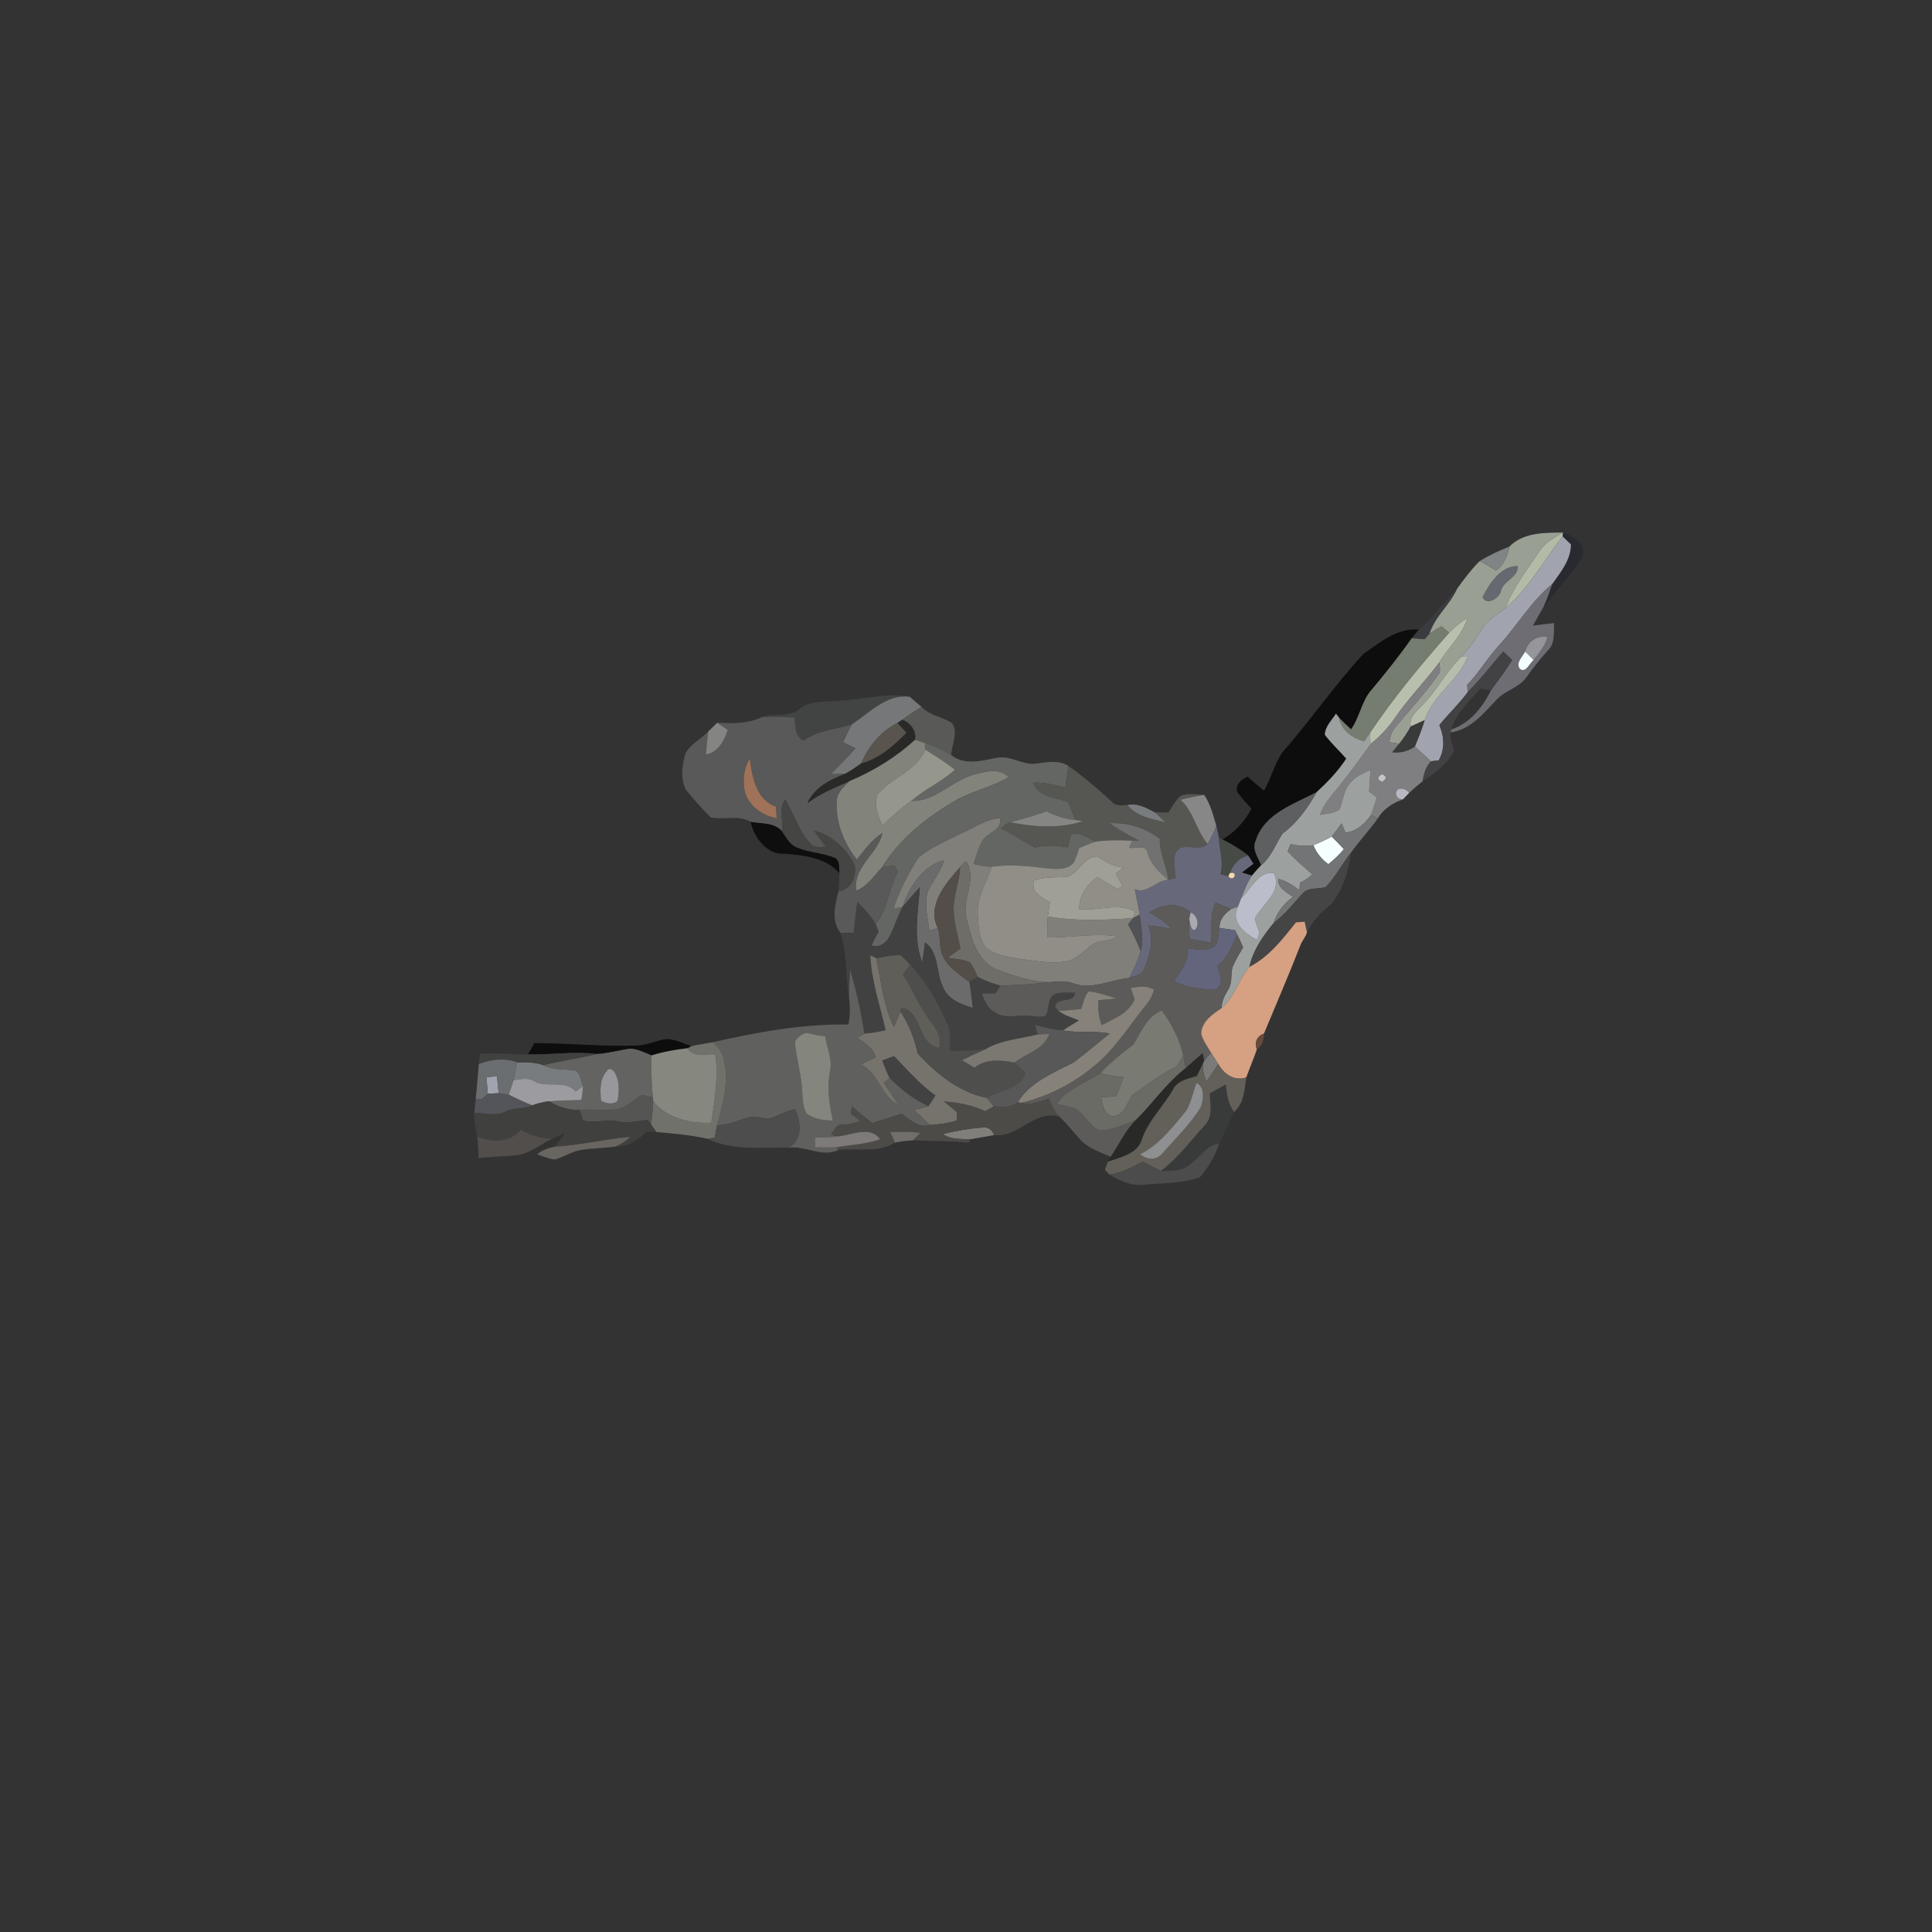<?xml version="1.0" encoding="UTF-8" ?>
<!DOCTYPE svg PUBLIC "-//W3C//DTD SVG 1.1//EN" "http://www.w3.org/Graphics/SVG/1.1/DTD/svg11.dtd">
<svg width="512pt" height="512pt" viewBox="0 0 512 512" version="1.1" xmlns="http://www.w3.org/2000/svg">
<rect x="0" y="0" width="512" height="512" fill="#333333" stroke="none"/>
<g id="#9a9f94ff">
<path fill="#9a9f94" opacity="1.00" d=" M 399.99 144.86 C 403.74 141.05 409.28 141.20 414.25 141.12 C 411.94 142.42 409.53 143.77 408.01 146.02 C 404.80 150.93 401.03 155.54 399.02 161.13 C 396.80 162.89 394.12 164.24 392.65 166.77 C 391.07 169.35 389.35 171.86 387.27 174.06 C 383.26 177.90 380.82 183.02 376.89 186.91 C 375.44 188.51 373.28 190.08 373.86 192.53 C 372.99 194.15 371.97 195.67 370.82 197.10 C 370.15 196.99 368.81 196.79 368.14 196.69 C 368.43 195.28 368.77 193.84 369.76 192.74 C 373.52 188.14 377.66 183.83 381.03 178.92 C 381.94 177.99 381.54 176.75 381.38 175.63 C 383.78 171.59 387.56 168.37 388.85 163.72 C 387.14 164.91 385.47 166.18 384.02 167.67 C 383.34 167.11 382.68 166.54 382.01 165.98 C 380.93 166.64 379.85 167.29 378.80 167.97 C 380.22 163.39 384.18 160.33 386.13 156.03 C 388.00 153.48 389.88 150.92 392.14 148.69 C 393.62 149.45 395.05 150.30 396.45 151.21 C 398.54 149.70 399.54 147.33 399.99 144.86 M 392.92 158.20 C 393.84 160.56 397.27 158.58 397.70 156.73 C 398.27 153.79 402.41 153.12 402.16 150.02 C 397.60 150.10 394.83 154.61 392.92 158.20 Z" />
</g>
<g id="#b3bba7ff">
<path fill="#b3bba7" opacity="1.00" d=" M 408.01 146.02 C 409.53 143.77 411.94 142.42 414.25 141.12 L 414.10 142.14 C 409.15 148.51 405.21 155.84 399.02 161.13 C 401.03 155.54 404.80 150.93 408.01 146.02 Z" />
</g>
<g id="#292a2ffd">
<path fill="#292a2f" opacity="1.00" d=" M 414.25 141.12 C 416.96 142.10 420.76 144.32 419.19 147.79 C 416.19 152.48 412.45 156.65 408.98 160.98 C 409.93 158.96 410.65 156.85 411.38 154.75 C 413.62 151.56 416.26 148.43 416.31 144.30 C 415.76 143.76 414.65 142.68 414.10 142.14 L 414.25 141.12 Z" />
</g>
<g id="#a1a4aeff">
<path fill="#a1a4ae" opacity="1.00" d=" M 399.02 161.13 C 405.21 155.84 409.15 148.51 414.10 142.14 C 414.65 142.68 415.76 143.76 416.31 144.30 C 416.26 148.43 413.62 151.56 411.38 154.75 C 405.94 159.24 402.31 165.36 397.67 170.59 C 394.44 173.99 392.09 178.10 388.84 181.49 C 388.86 181.98 388.92 182.96 388.94 183.45 C 386.69 186.56 383.84 189.16 381.45 192.16 C 382.74 195.20 382.96 198.56 381.29 201.50 C 380.77 201.56 379.72 201.68 379.20 201.74 C 377.80 200.42 376.38 199.13 374.94 197.87 C 375.88 195.56 376.82 193.25 377.54 190.86 C 379.76 184.23 386.37 180.49 388.96 174.09 C 388.54 174.08 387.69 174.07 387.27 174.06 C 389.35 171.86 391.07 169.35 392.65 166.77 C 394.12 164.24 396.80 162.89 399.02 161.13 Z" />
<path fill="#a1a4ae" opacity="1.00" d=" M 128.91 285.49 C 129.83 285.39 130.76 285.29 131.69 285.19 C 131.85 286.69 132.00 288.20 132.15 289.70 C 131.43 289.75 129.99 289.83 129.27 289.87 C 129.16 288.41 129.04 286.95 128.91 285.49 Z" />
</g>
<g id="#7f8584fe">
<path fill="#7f8584" opacity="1.00" d=" M 392.14 148.69 C 394.62 147.15 397.28 145.94 399.99 144.86 C 399.54 147.33 398.54 149.70 396.45 151.21 C 395.05 150.30 393.62 149.45 392.14 148.69 Z" />
</g>
<g id="#66696fff">
<path fill="#66696f" opacity="1.00" d=" M 392.92 158.20 C 394.83 154.61 397.60 150.10 402.16 150.02 C 402.41 153.12 398.27 153.79 397.70 156.73 C 397.27 158.58 393.84 160.56 392.92 158.20 Z" />
</g>
<g id="#6d6d73ff">
<path fill="#6d6d73" opacity="1.00" d=" M 397.67 170.59 C 402.31 165.36 405.94 159.24 411.38 154.75 C 410.65 156.85 409.93 158.96 408.98 160.98 C 408.04 162.58 407.13 164.19 406.23 165.81 C 408.10 165.54 409.97 165.30 411.85 165.12 C 411.72 167.54 412.19 170.41 410.28 172.29 C 408.21 174.58 406.26 176.98 404.49 179.51 C 402.51 182.32 398.77 182.98 396.52 185.52 C 393.09 189.15 389.67 193.41 384.35 194.11 L 384.57 193.34 C 389.57 191.63 392.89 187.49 395.15 182.91 C 397.07 180.27 399.05 177.68 400.72 174.88 C 399.93 174.13 399.14 173.38 398.37 172.63 C 395.28 176.28 392.31 180.05 388.94 183.45 C 388.92 182.96 388.86 181.98 388.84 181.49 C 392.09 178.10 394.44 173.99 397.67 170.59 M 404.19 172.68 C 403.48 174.06 401.72 175.50 402.71 177.18 C 404.34 178.59 405.31 175.74 406.42 174.91 C 407.86 173.02 409.52 171.18 410.09 168.81 C 407.22 168.35 404.91 169.92 404.19 172.68 Z" />
</g>
<g id="#3b3d40db">
<path fill="#3b3d40" opacity="0.86" d=" M 376.00 166.85 C 379.86 163.70 382.51 159.41 386.13 156.03 C 384.18 160.33 380.22 163.39 378.80 167.97 C 378.49 168.32 377.86 169.04 377.55 169.40 C 376.39 169.31 375.23 169.23 374.08 169.15 C 374.69 168.36 375.33 167.59 376.00 166.85 Z" />
</g>
<g id="#b8bfacff">
<path fill="#b8bfac" opacity="1.00" d=" M 384.02 167.67 C 385.47 166.18 387.14 164.91 388.85 163.72 C 387.56 168.37 383.78 171.59 381.38 175.63 C 377.57 180.70 373.09 185.24 369.51 190.50 C 367.78 193.08 365.53 195.24 363.19 197.28 C 363.16 196.52 363.08 194.98 363.04 194.21 C 369.33 184.82 376.56 176.16 384.02 167.67 Z" />
</g>
<g id="#757c70ff">
<path fill="#757c70" opacity="1.00" d=" M 378.80 167.97 C 379.85 167.29 380.93 166.64 382.01 165.98 C 382.68 166.54 383.34 167.11 384.02 167.67 C 376.56 176.16 369.33 184.82 363.04 194.21 C 362.53 194.97 362.04 195.72 361.54 196.48 C 358.37 195.57 355.49 193.61 354.85 190.16 C 355.89 191.21 356.96 192.23 358.03 193.25 C 360.37 189.97 360.81 185.68 363.58 182.64 C 367.24 178.27 370.80 173.82 374.08 169.15 C 375.23 169.23 376.39 169.31 377.55 169.40 C 377.86 169.04 378.49 168.32 378.80 167.97 Z" />
</g>
<g id="#000000bf">
<path fill="#000000" opacity="0.75" d=" M 361.31 173.30 C 365.71 170.28 370.27 166.32 376.00 166.85 C 375.33 167.59 374.69 168.36 374.08 169.15 C 370.80 173.82 367.24 178.27 363.58 182.64 C 360.81 185.68 360.37 189.97 358.03 193.25 C 356.96 192.23 355.89 191.21 354.85 190.16 C 354.65 189.90 354.24 189.38 354.04 189.12 C 352.95 190.89 351.13 192.53 351.11 194.74 C 352.82 196.99 354.90 198.92 356.77 201.04 C 354.62 204.38 351.84 207.23 348.93 209.92 C 342.89 213.11 335.01 215.60 332.76 222.83 C 331.73 225.10 333.43 227.24 334.23 229.28 C 333.38 230.18 332.56 231.09 331.77 232.04 C 330.87 231.77 329.98 231.49 329.09 231.23 C 330.11 230.45 331.13 229.67 332.16 228.90 C 331.82 228.36 331.13 227.27 330.79 226.73 C 328.69 225.03 326.35 223.66 323.95 222.45 C 327.26 220.56 329.87 217.67 331.65 214.31 C 330.34 212.86 328.96 211.44 327.86 209.82 C 327.30 207.90 329.07 206.49 330.62 205.82 C 332.04 207.10 333.49 208.33 334.98 209.53 C 336.79 206.34 337.71 202.70 339.67 199.60 C 347.15 191.07 353.60 181.64 361.31 173.30 Z" />
</g>
<g id="#95959aff">
<path fill="#95959a" opacity="1.00" d=" M 404.19 172.68 C 404.91 169.92 407.22 168.35 410.09 168.81 C 409.52 171.18 407.86 173.02 406.42 174.91 C 405.68 174.16 404.93 173.42 404.19 172.68 Z" />
</g>
<g id="#424244ff">
<path fill="#424244" opacity="1.00" d=" M 388.94 183.45 C 392.31 180.05 395.28 176.28 398.37 172.63 C 399.14 173.38 399.93 174.13 400.72 174.88 C 399.05 177.68 397.07 180.27 395.15 182.91 C 394.18 182.76 393.21 182.62 392.25 182.49 C 389.46 185.89 385.83 189.00 384.57 193.34 L 384.35 194.11 C 384.39 195.79 384.87 197.42 385.32 199.04 C 383.44 202.55 380.22 204.92 376.97 207.07 C 377.26 205.12 377.82 203.21 379.20 201.74 C 379.72 201.68 380.77 201.56 381.29 201.50 C 382.96 198.56 382.74 195.20 381.45 192.16 C 383.84 189.16 386.69 186.56 388.94 183.45 Z" />
</g>
<g id="#f5ffffff">
<path fill="#f5ffff" opacity="1.00" d=" M 404.19 172.68 C 404.93 173.42 405.68 174.16 406.42 174.91 C 405.31 175.74 404.34 178.59 402.71 177.18 C 401.72 175.50 403.48 174.06 404.19 172.68 Z" />
<path fill="#f5ffff" opacity="1.00" d=" M 348.05 223.98 C 349.72 223.32 351.36 222.56 352.93 221.69 C 354.02 222.79 355.09 223.91 356.15 225.04 C 354.91 226.50 353.53 227.83 352.03 229.02 C 350.25 227.73 348.85 226.03 348.05 223.98 Z" />
</g>
<g id="#b6bdacff">
<path fill="#b6bdac" opacity="1.00" d=" M 387.27 174.06 C 387.69 174.07 388.54 174.08 388.96 174.09 C 386.37 180.49 379.76 184.23 377.54 190.86 C 376.31 191.41 375.08 191.97 373.86 192.53 C 373.28 190.08 375.44 188.51 376.89 186.91 C 380.82 183.02 383.26 177.90 387.27 174.06 Z" />
</g>
<g id="#7f7f82ff">
<path fill="#7f7f82" opacity="1.00" d=" M 381.38 175.63 C 381.54 176.75 381.94 177.99 381.03 178.92 C 377.66 183.83 373.52 188.14 369.76 192.74 C 368.77 193.84 368.43 195.28 368.14 196.69 C 368.81 196.79 370.15 196.99 370.82 197.10 C 370.20 197.84 369.58 198.59 368.97 199.34 C 371.10 199.60 373.16 199.06 374.94 197.87 C 376.38 199.13 377.80 200.42 379.20 201.74 C 377.82 203.21 377.26 205.12 376.97 207.07 C 375.76 208.04 374.57 209.06 373.44 210.12 C 372.69 208.98 370.42 208.32 369.93 210.03 C 369.91 211.21 370.54 211.81 371.80 211.84 C 369.08 212.81 366.63 214.35 365.13 216.89 C 364.67 216.68 363.75 216.25 363.30 216.03 C 363.88 214.49 364.38 212.92 364.87 211.35 C 364.18 210.80 363.49 210.25 362.81 209.70 C 362.94 207.81 363.07 205.92 363.20 204.04 C 361.40 204.85 359.49 205.60 358.17 207.13 C 356.13 209.06 355.98 211.98 355.02 214.45 C 353.59 215.67 351.53 215.56 349.80 215.96 C 351.02 212.45 353.77 209.87 355.96 206.97 C 358.49 203.83 360.78 200.51 363.19 197.28 C 365.53 195.24 367.78 193.08 369.51 190.50 C 373.09 185.24 377.57 180.70 381.38 175.63 M 366.27 205.16 C 364.94 205.90 364.93 206.58 366.23 207.19 C 367.55 206.44 367.56 205.77 366.27 205.16 Z" />
</g>
<g id="#0101010c">
</g>
<g id="#424443ff">
<path fill="#424443" opacity="1.00" d=" M 222.08 185.70 C 228.42 185.55 234.74 183.48 241.09 184.64 C 234.88 183.93 230.54 188.80 225.82 191.91 C 221.53 193.40 216.74 193.47 212.97 196.30 C 210.56 195.16 210.87 192.42 210.55 190.19 C 207.68 189.98 204.79 189.84 201.92 190.02 C 205.17 188.97 209.03 190.18 211.85 187.92 C 214.73 185.57 218.62 186.05 222.08 185.70 Z" />
</g>
<g id="#757778ff">
<path fill="#757778" opacity="1.00" d=" M 225.82 191.91 C 230.54 188.80 234.88 183.93 241.09 184.64 C 242.14 185.53 243.17 186.45 244.22 187.35 C 242.48 188.41 240.77 189.53 239.12 190.72 C 238.80 190.95 238.15 191.40 237.82 191.62 C 233.32 193.85 230.17 197.82 228.18 202.35 C 226.79 203.31 225.43 204.34 223.90 205.09 C 222.65 205.13 221.40 205.16 220.16 205.16 C 222.36 202.90 224.61 200.69 226.70 198.31 C 225.60 197.78 224.50 197.24 223.41 196.72 C 224.14 195.08 224.89 193.44 225.82 191.91 Z" />
</g>
<g id="#595a57ff">
<path fill="#595a57" opacity="1.00" d=" M 244.22 187.35 C 246.42 189.72 249.88 189.91 252.40 191.73 C 253.93 194.28 252.25 197.35 252.06 200.08 C 249.89 198.78 247.59 197.67 245.17 196.92 C 244.28 196.63 243.39 196.34 242.50 196.06 C 242.88 193.58 241.32 191.66 239.12 190.72 C 240.77 189.53 242.48 188.41 244.22 187.35 Z" />
</g>
<g id="#9ca1a0ff">
<path fill="#9ca1a0" opacity="1.00" d=" M 354.04 189.12 C 354.24 189.38 354.65 189.90 354.85 190.16 C 355.49 193.61 358.37 195.57 361.54 196.48 C 362.04 195.72 362.53 194.97 363.04 194.21 C 363.08 194.98 363.16 196.52 363.19 197.28 C 360.78 200.51 358.49 203.83 355.96 206.97 C 353.77 209.87 351.02 212.45 349.80 215.96 C 351.53 215.56 353.59 215.67 355.02 214.45 C 355.98 211.98 356.13 209.06 358.17 207.13 C 359.49 205.60 361.40 204.85 363.20 204.04 C 363.07 205.92 362.94 207.81 362.81 209.70 C 363.49 210.25 364.18 210.80 364.87 211.35 C 364.38 212.92 363.88 214.49 363.30 216.03 C 361.67 218.32 359.50 220.37 356.57 220.64 C 356.31 220.03 355.79 218.81 355.53 218.20 C 354.68 219.37 353.83 220.55 352.93 221.69 C 351.36 222.56 349.72 223.32 348.05 223.98 C 346.05 224.35 344.00 224.14 342.03 223.70 C 341.77 224.35 341.51 224.99 341.25 225.65 C 343.28 227.80 345.52 229.76 347.78 231.68 C 346.86 232.66 345.70 233.35 344.51 233.93 C 344.45 234.60 344.40 235.28 344.35 235.96 C 342.67 234.61 340.85 233.39 338.72 232.90 C 338.59 235.38 341.00 236.45 342.67 237.73 C 340.17 239.39 338.46 241.82 337.50 244.64 C 334.70 248.09 332.04 251.82 331.11 256.25 C 328.23 259.60 327.16 264.29 323.76 267.14 C 323.71 265.37 324.55 263.82 325.43 262.35 C 326.59 260.60 326.16 258.40 326.59 256.44 C 327.32 254.53 328.45 252.81 329.44 251.04 C 328.93 249.88 328.40 248.74 327.85 247.62 C 327.71 247.34 327.43 246.80 327.29 246.52 C 325.92 246.29 324.55 246.11 323.19 245.92 C 323.06 243.68 324.59 242.11 326.27 240.89 C 326.73 240.72 327.65 240.39 328.10 240.23 C 325.97 244.30 329.86 247.45 333.16 249.08 C 333.32 248.59 333.64 247.63 333.80 247.15 C 333.39 245.86 332.64 244.62 332.63 243.25 C 334.70 239.42 339.94 236.31 337.56 231.33 C 333.40 230.85 331.54 235.63 328.92 238.05 C 329.69 235.97 330.52 233.89 331.77 232.04 C 332.56 231.09 333.38 230.18 334.23 229.28 C 336.93 227.06 338.03 223.72 339.88 220.91 C 343.78 218.03 346.57 214.10 348.93 209.92 C 351.84 207.23 354.62 204.38 356.77 201.04 C 354.90 198.92 352.82 196.99 351.11 194.74 C 351.13 192.53 352.95 190.89 354.04 189.12 Z" />
</g>
<g id="#585958ff">
<path fill="#585958" opacity="1.00" d=" M 190.05 191.53 C 194.11 191.71 198.16 191.85 201.92 190.02 C 204.79 189.84 207.68 189.98 210.55 190.19 C 210.87 192.42 210.56 195.16 212.97 196.30 C 216.74 193.47 221.53 193.40 225.82 191.91 C 224.89 193.44 224.14 195.08 223.41 196.72 C 224.50 197.24 225.60 197.78 226.70 198.31 C 224.61 200.69 222.36 202.90 220.16 205.16 C 221.40 205.16 222.65 205.13 223.90 205.09 C 219.90 206.67 215.82 208.70 213.97 212.86 C 217.29 210.26 221.24 208.76 225.05 207.05 C 223.69 208.46 221.94 209.92 221.75 212.01 C 221.38 217.74 223.56 223.35 227.09 227.79 C 229.08 225.19 231.06 222.48 233.89 220.72 C 232.67 226.35 225.94 229.77 226.94 236.02 C 229.91 234.84 231.67 231.97 233.82 229.76 C 234.88 229.64 235.95 229.51 237.02 229.39 C 237.25 229.81 237.71 230.64 237.94 231.06 C 235.50 235.51 235.32 240.86 232.07 244.93 C 230.75 242.76 229.09 240.84 227.21 239.15 C 226.81 241.84 226.56 244.55 226.25 247.24 C 225.07 247.22 223.89 247.21 222.71 247.21 C 220.24 243.99 221.28 239.82 222.18 236.22 C 225.46 235.86 227.05 232.28 226.50 229.33 C 224.38 224.96 220.44 221.37 215.70 220.09 C 216.72 221.54 217.80 222.96 218.89 224.36 C 217.39 224.48 215.69 224.74 214.64 223.39 C 211.56 220.14 210.44 215.61 208.03 211.91 C 206.28 214.21 207.71 217.56 207.21 220.29 C 205.14 217.87 201.74 218.38 198.93 217.79 C 195.62 215.91 191.87 217.29 188.42 216.66 C 186.06 214.35 183.84 211.86 181.77 209.29 C 180.29 206.31 180.77 202.70 181.66 199.61 C 183.03 197.16 185.76 195.87 187.68 193.88 C 187.41 195.90 187.21 197.94 187.09 199.98 C 190.27 199.38 191.97 196.26 192.87 193.43 C 191.92 192.80 190.98 192.17 190.05 191.53 M 197.23 208.85 C 197.69 213.11 201.89 216.19 205.85 216.85 C 205.78 215.82 205.70 214.79 205.62 213.76 C 200.40 211.93 199.26 205.79 198.73 200.96 C 197.26 203.28 196.85 206.16 197.23 208.85 Z" />
</g>
<g id="#292a28ff">
<path fill="#292a28" opacity="1.00" d=" M 239.12 190.72 C 241.32 191.66 242.88 193.58 242.50 196.06 C 237.36 200.73 231.44 204.36 225.05 207.05 C 221.24 208.76 217.29 210.26 213.97 212.86 C 215.82 208.70 219.90 206.67 223.90 205.09 C 225.43 204.34 226.79 203.31 228.18 202.35 C 232.97 200.96 236.83 197.69 240.21 194.16 C 239.41 193.31 238.61 192.47 237.82 191.62 C 238.15 191.40 238.80 190.95 239.12 190.72 Z" />
<path fill="#292a28" opacity="1.00" d=" M 314.22 283.03 C 315.72 281.71 317.18 280.35 318.71 279.06 C 318.82 279.56 319.03 280.57 319.14 281.08 L 318.78 281.91 C 318.26 283.00 317.71 284.08 317.16 285.17 C 314.83 285.93 311.98 286.32 310.84 288.82 C 308.19 293.34 304.22 297.07 302.56 302.13 C 301.33 305.90 296.86 306.68 293.59 307.87 C 293.77 307.54 294.14 306.89 294.32 306.56 C 296.52 303.32 298.14 299.67 300.93 296.86 C 305.50 292.38 309.12 286.97 314.22 283.03 Z" />
</g>
<g id="#393a3aff">
<path fill="#393a3a" opacity="1.00" d=" M 377.54 190.86 C 376.82 193.25 375.88 195.56 374.94 197.87 C 373.16 199.06 371.10 199.60 368.97 199.34 C 369.58 198.59 370.20 197.84 370.82 197.10 C 371.97 195.67 372.99 194.15 373.86 192.53 C 375.08 191.97 376.31 191.41 377.54 190.86 Z" />
<path fill="#393a3a" opacity="1.00" d=" M 320.60 289.75 C 322.03 288.97 323.46 288.18 324.88 287.38 C 325.08 289.94 325.45 292.56 327.05 294.68 C 325.73 297.44 324.53 300.26 323.11 302.98 C 318.41 303.80 316.74 309.49 311.98 310.09 C 310.55 310.37 309.09 310.38 307.65 310.29 C 312.15 306.93 315.49 302.35 319.25 298.23 C 321.58 295.97 320.62 292.62 320.60 289.75 Z" />
</g>
<g id="#848482ff">
<path fill="#848482" opacity="1.00" d=" M 187.68 193.88 C 188.48 193.10 189.27 192.32 190.05 191.53 C 190.98 192.17 191.92 192.80 192.87 193.43 C 191.97 196.26 190.27 199.38 187.09 199.98 C 187.21 197.94 187.41 195.90 187.68 193.88 Z" />
</g>
<g id="#59544eff">
<path fill="#59544e" opacity="1.00" d=" M 228.18 202.35 C 230.17 197.82 233.32 193.85 237.82 191.62 C 238.61 192.47 239.41 193.31 240.21 194.16 C 236.83 197.69 232.97 200.96 228.18 202.35 Z" />
</g>
<g id="#82837bff">
<path fill="#82837b" opacity="1.00" d=" M 242.50 196.06 C 243.39 196.34 244.28 196.63 245.17 196.92 C 245.19 197.36 245.22 198.23 245.24 198.67 C 242.78 204.36 236.26 206.04 232.53 210.57 C 231.48 213.33 232.71 216.23 233.83 218.76 C 236.29 216.47 238.76 214.17 241.50 212.22 C 247.92 212.48 252.34 206.71 258.28 205.20 C 261.22 204.46 264.94 203.42 267.33 205.96 C 263.04 208.44 258.16 209.58 253.76 211.81 C 245.97 216.35 238.59 221.96 233.82 229.76 C 231.67 231.97 229.91 234.84 226.94 236.02 C 225.94 229.77 232.67 226.35 233.89 220.72 C 231.06 222.48 229.08 225.19 227.09 227.79 C 223.56 223.35 221.38 217.74 221.75 212.01 C 221.94 209.92 223.69 208.46 225.05 207.05 C 231.44 204.36 237.36 200.73 242.50 196.06 Z" />
</g>
<g id="#646663ff">
<path fill="#646663" opacity="1.00" d=" M 245.17 196.92 C 247.59 197.67 249.89 198.78 252.06 200.08 C 255.57 202.93 260.16 201.60 264.15 200.83 C 267.73 200.07 270.97 202.83 274.54 202.36 C 277.41 202.01 280.52 201.28 283.13 202.98 C 282.87 204.90 282.60 206.82 282.32 208.74 C 279.52 208.00 276.66 207.26 273.73 207.43 C 275.36 211.30 279.63 211.34 283.04 212.47 C 283.80 214.02 284.30 215.68 284.95 217.28 C 282.29 217.04 279.72 216.27 277.36 215.00 C 274.19 216.13 270.95 217.04 267.71 217.93 C 266.78 218.25 265.97 218.80 265.30 219.57 C 268.49 220.90 271.19 223.12 274.28 224.60 C 277.17 223.82 280.09 224.08 283.00 224.58 C 283.27 223.40 283.54 222.22 283.81 221.05 C 286.20 220.53 288.29 221.91 290.28 223.03 C 288.82 223.54 287.40 224.14 285.99 224.75 C 285.54 226.07 285.17 227.43 284.50 228.67 C 282.60 230.76 279.50 230.27 276.99 230.06 C 272.31 229.45 267.58 229.05 262.87 229.66 C 261.22 229.71 259.59 229.35 258.00 228.94 C 258.72 226.74 259.33 224.46 260.55 222.47 C 262.04 220.54 265.53 219.89 265.04 216.84 C 261.27 217.05 258.18 219.42 254.81 220.84 C 250.89 222.80 246.72 224.48 243.36 227.34 C 240.65 231.53 238.38 236.07 236.76 240.79 C 237.36 240.69 238.57 240.48 239.17 240.37 C 237.82 243.02 236.98 245.90 235.56 248.51 C 234.69 250.04 232.69 251.35 230.95 250.47 C 231.56 249.27 232.18 248.08 232.81 246.89 C 232.62 246.40 232.25 245.42 232.07 244.93 C 235.32 240.86 235.50 235.51 237.94 231.06 C 237.71 230.64 237.25 229.81 237.02 229.39 C 235.95 229.51 234.88 229.64 233.82 229.76 C 238.59 221.96 245.97 216.35 253.76 211.81 C 258.16 209.58 263.04 208.44 267.33 205.96 C 264.94 203.42 261.22 204.46 258.28 205.20 C 252.34 206.71 247.92 212.48 241.50 212.22 C 245.13 209.16 249.51 207.15 253.07 204.00 C 250.61 202.01 247.90 200.37 245.24 198.67 C 245.22 198.23 245.19 197.36 245.17 196.92 Z" />
</g>
<g id="#95968cff">
<path fill="#95968c" opacity="1.00" d=" M 232.53 210.57 C 236.26 206.04 242.78 204.36 245.24 198.67 C 247.90 200.37 250.61 202.01 253.07 204.00 C 249.51 207.15 245.13 209.16 241.50 212.22 C 238.76 214.17 236.29 216.47 233.83 218.76 C 232.71 216.23 231.48 213.33 232.53 210.57 Z" />
</g>
<g id="#9f7259ff">
<path fill="#9f7259" opacity="1.00" d=" M 197.23 208.85 C 196.85 206.16 197.26 203.28 198.73 200.96 C 199.26 205.79 200.40 211.93 205.62 213.76 C 205.70 214.79 205.78 215.82 205.85 216.85 C 201.89 216.19 197.69 213.11 197.23 208.85 Z" />
</g>
<g id="#565752ff">
<path fill="#565752" opacity="1.00" d=" M 283.13 202.98 C 287.20 205.82 290.94 209.09 294.61 212.43 C 295.66 213.70 297.33 213.45 298.78 213.36 C 301.23 216.42 305.29 217.04 308.86 217.95 C 307.93 217.05 307.00 216.14 306.03 215.28 C 307.23 215.32 308.45 215.33 309.66 215.31 C 310.65 213.78 311.51 212.11 312.89 210.89 C 314.88 210.12 317.04 210.56 319.10 210.64 C 317.00 210.99 314.91 211.40 312.85 211.94 C 316.34 215.19 317.05 220.10 320.02 223.66 C 317.68 226.05 313.57 222.82 311.68 225.76 C 310.66 227.88 311.53 230.39 311.55 232.66 C 311.07 232.78 310.10 233.04 309.62 233.17 C 309.13 229.50 307.27 226.11 307.36 222.35 C 303.61 219.35 298.81 217.95 294.04 218.14 C 296.50 219.94 299.19 221.39 301.90 222.79 C 301.44 222.79 300.53 222.79 300.07 222.78 C 296.81 222.62 293.52 222.59 290.28 223.03 C 288.29 221.91 286.20 220.53 283.81 221.05 C 283.54 222.22 283.27 223.40 283.00 224.58 C 280.09 224.08 277.17 223.82 274.28 224.60 C 271.19 223.12 268.49 220.90 265.30 219.57 C 265.97 218.80 266.78 218.25 267.71 217.93 C 274.06 219.15 280.77 219.68 287.01 217.62 C 286.49 217.54 285.47 217.36 284.95 217.28 C 284.30 215.68 283.80 214.02 283.04 212.47 C 279.63 211.34 275.36 211.30 273.73 207.43 C 276.66 207.26 279.52 208.00 282.32 208.74 C 282.60 206.82 282.87 204.90 283.13 202.98 Z" />
</g>
<g id="#c4c4caff">
<path fill="#c4c4ca" opacity="1.00" d=" M 366.27 205.16 C 367.56 205.77 367.55 206.44 366.23 207.19 C 364.93 206.58 364.94 205.90 366.27 205.16 Z" />
</g>
<g id="#b9b8c1fd">
<path fill="#b9b8c1" opacity="1.00" d=" M 369.93 210.03 C 370.42 208.32 372.69 208.98 373.44 210.12 C 373.03 210.55 372.21 211.41 371.80 211.84 C 370.54 211.81 369.91 211.21 369.93 210.03 Z" />
</g>
<g id="#5d5f61ff">
<path fill="#5d5f61" opacity="1.00" d=" M 332.76 222.83 C 335.01 215.60 342.89 213.11 348.93 209.92 C 346.57 214.10 343.78 218.03 339.88 220.91 C 338.03 223.72 336.93 227.06 334.23 229.28 C 333.43 227.24 331.73 225.10 332.76 222.83 Z" />
</g>
<g id="#888787ff">
<path fill="#888787" opacity="1.00" d=" M 312.85 211.94 C 314.91 211.40 317.00 210.99 319.10 210.64 C 320.81 213.11 321.51 216.06 322.35 218.90 C 321.69 220.54 320.95 222.15 320.02 223.66 C 317.05 220.10 316.34 215.19 312.85 211.94 Z" />
</g>
<g id="#454544fe">
<path fill="#454544" opacity="1.00" d=" M 207.21 220.29 C 207.71 217.56 206.28 214.21 208.03 211.91 C 210.44 215.61 211.56 220.14 214.64 223.39 C 215.69 224.74 217.39 224.48 218.89 224.36 C 217.80 222.96 216.72 221.54 215.70 220.09 C 220.44 221.37 224.38 224.96 226.50 229.33 C 227.05 232.28 225.46 235.86 222.18 236.22 C 222.36 234.62 222.43 233.02 222.46 231.41 C 222.31 230.10 222.63 228.47 221.53 227.49 C 218.28 226.01 214.58 226.01 211.28 224.65 C 209.29 223.92 208.34 221.92 207.21 220.29 Z" />
</g>
<g id="#797c7eff">
<path fill="#797c7e" opacity="1.00" d=" M 298.78 213.36 C 301.42 212.75 303.77 214.11 306.03 215.28 C 307.00 216.14 307.93 217.05 308.86 217.95 C 305.29 217.04 301.23 216.42 298.78 213.36 Z" />
<path fill="#797c7e" opacity="1.00" d=" M 136.98 281.51 C 139.31 281.52 141.68 281.45 143.91 282.26 C 146.57 283.60 149.55 283.35 152.42 283.62 C 153.88 284.49 153.99 286.39 154.50 287.84 C 153.85 288.30 153.21 288.77 152.57 289.24 C 149.61 285.96 144.97 288.52 141.49 286.47 C 139.80 285.50 137.87 286.01 136.08 286.27 C 136.43 284.69 136.70 283.10 136.98 281.51 Z" />
</g>
<g id="#858583ff">
<path fill="#858583" opacity="1.00" d=" M 277.36 215.00 C 279.72 216.27 282.29 217.04 284.95 217.28 C 285.47 217.36 286.49 217.54 287.01 217.62 C 280.77 219.68 274.06 219.15 267.71 217.93 C 270.95 217.04 274.19 216.13 277.36 215.00 Z" />
</g>
<g id="#737475ff">
<path fill="#737475" opacity="1.00" d=" M 363.30 216.03 C 363.75 216.25 364.67 216.68 365.13 216.89 C 362.91 220.05 360.22 222.85 357.99 226.00 C 355.66 228.94 353.96 232.36 351.35 235.06 C 349.23 235.73 346.49 234.99 344.99 237.01 C 342.60 239.66 340.36 242.47 337.50 244.64 C 338.46 241.82 340.17 239.39 342.67 237.73 C 341.00 236.45 338.59 235.38 338.72 232.90 C 340.85 233.39 342.67 234.61 344.35 235.96 C 344.40 235.28 344.45 234.60 344.51 233.93 C 345.70 233.35 346.86 232.66 347.78 231.68 C 345.52 229.76 343.28 227.80 341.25 225.65 C 341.51 224.99 341.77 224.35 342.03 223.70 C 344.00 224.14 346.05 224.35 348.05 223.98 C 348.85 226.03 350.25 227.73 352.03 229.02 C 353.53 227.83 354.91 226.50 356.15 225.04 C 355.09 223.91 354.02 222.79 352.93 221.69 C 353.83 220.55 354.68 219.37 355.53 218.20 C 355.79 218.81 356.31 220.03 356.57 220.64 C 359.50 220.37 361.67 218.32 363.30 216.03 Z" />
</g>
<g id="#817f79ff">
<path fill="#817f79" opacity="1.00" d=" M 254.81 220.84 C 258.18 219.42 261.27 217.05 265.04 216.84 C 265.53 219.89 262.04 220.54 260.55 222.47 C 259.33 224.46 258.72 226.74 258.00 228.94 C 259.59 229.35 261.22 229.71 262.87 229.66 C 261.36 233.83 258.80 237.86 259.12 242.46 C 259.28 245.33 259.38 248.46 261.06 250.91 C 263.72 253.33 267.52 253.62 270.91 254.21 C 274.80 254.66 278.77 255.51 282.68 254.74 C 285.40 254.22 287.21 251.95 289.38 250.44 C 291.29 248.84 294.27 249.80 296.08 248.09 C 289.91 247.22 283.74 248.53 277.56 248.42 C 277.51 246.57 277.50 244.72 277.70 242.88 C 285.16 244.15 292.74 243.85 300.26 243.29 C 299.93 243.72 299.28 244.57 298.96 245.00 C 300.25 247.25 301.36 249.60 302.29 252.03 C 301.51 254.52 300.54 256.95 299.18 259.19 C 294.29 259.66 289.32 262.40 284.45 260.60 C 282.44 259.85 280.30 260.05 278.23 260.29 C 273.32 260.28 268.62 258.54 264.05 256.94 C 258.63 254.44 257.28 248.18 256.02 242.94 C 254.94 238.02 259.12 232.73 255.95 228.22 C 255.43 228.74 254.92 229.27 254.42 229.81 C 250.68 234.04 245.48 240.03 248.54 245.96 C 247.98 246.14 246.87 246.49 246.31 246.67 C 245.85 243.27 244.88 239.70 245.83 236.31 C 247.13 233.46 249.33 231.07 250.16 228.00 C 244.49 229.47 240.91 235.11 239.17 240.37 C 238.57 240.48 237.36 240.69 236.76 240.79 C 238.38 236.07 240.65 231.53 243.36 227.34 C 246.72 224.48 250.89 222.80 254.81 220.84 Z" />
<path fill="#817f79" opacity="1.00" d=" M 249.87 300.53 C 253.21 299.73 256.60 299.08 260.03 298.83 C 261.62 298.43 262.93 299.30 263.43 300.82 C 261.29 301.18 259.17 301.59 257.03 301.94 C 254.60 301.78 251.94 302.05 249.87 300.53 Z" />
</g>
<g id="#010101bb">
<path fill="#010101" opacity="0.73" d=" M 198.93 217.79 C 201.74 218.38 205.14 217.87 207.21 220.29 C 208.34 221.92 209.29 223.92 211.28 224.65 C 214.58 226.01 218.28 226.01 221.53 227.49 C 222.63 228.47 222.31 230.10 222.46 231.41 C 218.86 227.26 213.11 226.67 207.98 226.26 C 203.28 226.62 199.81 221.96 198.93 217.79 Z" />
</g>
<g id="#707170ff">
<path fill="#707170" opacity="1.00" d=" M 294.04 218.14 C 298.81 217.95 303.61 219.35 307.36 222.35 C 307.27 226.11 309.13 229.50 309.62 233.17 C 307.28 231.16 304.88 229.02 304.09 225.91 C 303.56 223.73 300.82 224.92 299.24 224.69 C 299.45 224.21 299.87 223.26 300.07 222.78 C 300.53 222.79 301.44 222.79 301.90 222.79 C 299.19 221.39 296.50 219.94 294.04 218.14 Z" />
</g>
<g id="#67697bff">
<path fill="#67697b" opacity="1.00" d=" M 322.35 218.90 C 322.59 219.91 322.82 220.93 323.03 221.96 C 323.15 225.19 324.32 228.42 323.47 231.64 C 323.98 231.79 325.00 232.09 325.51 232.24 C 327.04 234.02 328.27 230.69 325.90 231.40 C 326.72 229.10 328.34 227.26 330.79 226.73 C 331.13 227.27 331.82 228.36 332.16 228.90 C 331.13 229.67 330.11 230.45 329.09 231.23 C 329.98 231.49 330.87 231.77 331.77 232.04 C 330.52 233.89 329.69 235.97 328.92 238.05 C 328.72 238.60 328.31 239.68 328.10 240.23 C 327.65 240.39 326.73 240.72 326.27 240.89 C 324.92 240.31 323.56 239.76 322.20 239.21 C 320.42 242.51 321.32 246.22 320.99 249.77 C 319.06 249.51 317.15 249.18 315.25 248.79 C 315.18 247.06 315.11 245.33 315.14 243.61 C 315.43 244.41 315.43 246.77 316.76 246.36 C 317.97 244.89 317.24 242.50 315.52 241.79 C 312.45 239.01 307.80 239.52 304.63 241.84 C 306.74 243.09 308.93 244.31 310.52 246.22 C 308.49 245.79 306.44 245.42 304.37 245.29 C 305.90 249.10 304.66 253.16 303.20 256.78 C 302.68 258.49 300.58 258.59 299.18 259.19 C 300.54 256.95 301.51 254.52 302.29 252.03 C 302.75 250.31 302.82 248.51 302.58 246.75 L 302.54 246.29 C 302.39 244.99 302.22 243.70 302.01 242.41 C 301.65 240.13 301.17 237.87 300.72 235.61 C 303.93 237.13 306.38 233.23 309.62 233.17 C 310.10 233.04 311.07 232.78 311.55 232.66 C 311.53 230.39 310.66 227.88 311.68 225.76 C 313.57 222.82 317.68 226.05 320.02 223.66 C 320.95 222.15 321.69 220.54 322.35 218.90 Z" />
</g>
<g id="#908e87ff">
<path fill="#908e87" opacity="1.00" d=" M 290.28 223.03 C 293.52 222.59 296.81 222.62 300.07 222.78 C 299.87 223.26 299.45 224.21 299.24 224.69 C 300.82 224.92 303.56 223.73 304.09 225.91 C 304.88 229.02 307.28 231.16 309.62 233.17 C 306.38 233.23 303.93 237.13 300.72 235.61 C 301.17 237.87 301.65 240.13 302.01 242.41 C 301.57 242.63 300.69 243.07 300.26 243.29 C 300.40 242.87 300.69 242.02 300.83 241.60 C 296.22 239.02 290.91 241.57 285.98 240.90 C 286.05 237.40 288.05 234.39 290.82 232.41 C 292.53 233.48 294.25 234.52 295.99 235.55 C 296.38 235.40 297.17 235.11 297.57 234.96 C 296.94 233.80 296.31 232.64 295.68 231.48 C 296.38 230.96 297.08 230.44 297.79 229.92 C 295.20 229.65 292.94 228.43 290.87 226.93 C 287.31 226.90 285.87 231.32 282.80 232.38 C 279.88 232.56 276.89 232.28 274.07 233.30 C 272.99 236.47 275.98 237.83 278.25 239.11 C 278.05 240.36 277.85 241.62 277.70 242.88 C 277.50 244.72 277.51 246.57 277.56 248.42 C 283.74 248.53 289.91 247.22 296.08 248.09 C 294.27 249.80 291.29 248.84 289.38 250.44 C 287.21 251.95 285.40 254.22 282.68 254.74 C 278.77 255.51 274.80 254.66 270.91 254.21 C 267.52 253.62 263.72 253.33 261.06 250.91 C 259.38 248.46 259.28 245.33 259.12 242.46 C 258.80 237.86 261.36 233.83 262.87 229.66 C 267.58 229.05 272.31 229.45 276.99 230.06 C 279.50 230.27 282.60 230.76 284.50 228.67 C 285.17 227.43 285.54 226.07 285.99 224.75 C 287.40 224.14 288.82 223.54 290.28 223.03 Z" />
</g>
<g id="#474b46ff">
<path fill="#474b46" opacity="1.00" d=" M 323.03 221.96 L 323.95 222.45 C 326.35 223.66 328.69 225.03 330.79 226.73 C 328.34 227.26 326.72 229.10 325.90 231.40 L 325.51 232.24 C 325.00 232.09 323.98 231.79 323.47 231.64 C 324.32 228.42 323.15 225.19 323.03 221.96 Z" />
</g>
<g id="#464546ff">
<path fill="#464546" opacity="1.00" d=" M 351.35 235.06 C 353.96 232.36 355.66 228.94 357.99 226.00 C 357.37 230.88 355.87 235.84 352.73 239.70 C 350.08 241.69 347.80 244.10 346.36 247.11 C 346.21 246.40 345.90 244.97 345.74 244.26 C 345.17 244.30 344.02 244.39 343.45 244.43 C 339.89 248.92 336.31 253.55 331.11 256.25 C 332.04 251.82 334.70 248.09 337.50 244.64 C 340.36 242.47 342.60 239.66 344.99 237.01 C 346.49 234.99 349.23 235.73 351.35 235.06 Z" />
</g>
<g id="#a09f96ff">
<path fill="#a09f96" opacity="1.00" d=" M 282.80 232.38 C 285.87 231.32 287.31 226.90 290.87 226.93 C 292.94 228.43 295.20 229.65 297.79 229.92 C 297.08 230.44 296.38 230.96 295.68 231.48 C 296.31 232.64 296.94 233.80 297.57 234.96 C 297.17 235.11 296.38 235.40 295.99 235.55 C 294.25 234.52 292.53 233.48 290.82 232.41 C 288.05 234.39 286.05 237.40 285.98 240.90 C 290.91 241.57 296.22 239.02 300.83 241.60 C 300.69 242.02 300.40 242.87 300.26 243.29 C 292.74 243.85 285.16 244.15 277.70 242.88 C 277.85 241.62 278.05 240.36 278.25 239.11 C 275.98 237.83 272.99 236.47 274.07 233.30 C 276.89 232.28 279.88 232.56 282.80 232.38 Z" />
</g>
<g id="#6b6b6cff">
<path fill="#6b6b6c" opacity="1.00" d=" M 239.17 240.37 C 240.91 235.11 244.49 229.47 250.16 228.00 C 249.33 231.07 247.13 233.46 245.83 236.31 C 244.88 239.70 245.85 243.27 246.31 246.67 C 246.87 246.49 247.98 246.14 248.54 245.96 C 249.32 248.25 248.79 250.78 249.74 253.03 C 251.02 256.34 254.25 258.19 256.93 260.26 C 257.29 262.54 257.59 264.83 257.82 267.13 C 254.59 266.18 250.97 264.72 249.76 261.28 C 248.01 257.53 248.88 252.36 245.14 249.78 C 244.89 251.54 244.66 253.30 244.43 255.07 C 241.89 248.66 243.33 241.74 243.77 235.09 C 242.22 236.84 240.66 238.58 239.17 240.37 Z" />
</g>
<g id="#6f6d68ff">
<path fill="#6f6d68" opacity="1.00" d=" M 254.42 229.81 C 254.92 229.27 255.43 228.74 255.95 228.22 C 259.12 232.73 254.94 238.02 256.02 242.94 C 257.28 248.18 258.63 254.44 264.05 256.94 C 268.62 258.54 273.32 260.28 278.23 260.29 C 273.89 260.86 269.52 260.96 265.17 261.23 C 263.07 260.70 261.06 259.89 259.13 258.94 C 258.48 257.60 257.96 256.17 257.01 255.01 C 255.15 254.21 253.09 254.13 251.13 253.80 C 252.26 253.00 253.38 252.20 254.52 251.41 C 253.87 247.94 252.72 244.54 252.73 240.98 C 252.63 237.16 254.34 233.61 254.42 229.81 Z" />
</g>
<g id="#534f48ff">
<path fill="#534f48" opacity="1.00" d=" M 254.42 229.81 C 254.34 233.61 252.63 237.16 252.73 240.98 C 252.72 244.54 253.87 247.94 254.52 251.41 C 253.38 252.20 252.26 253.00 251.13 253.80 C 253.09 254.13 255.15 254.21 257.01 255.01 C 257.96 256.17 258.48 257.60 259.13 258.94 C 258.58 259.27 257.48 259.93 256.93 260.26 C 254.25 258.19 251.02 256.34 249.74 253.03 C 248.79 250.78 249.32 248.25 248.54 245.96 C 245.48 240.03 250.68 234.04 254.42 229.81 Z" />
</g>
<g id="#f4dbb1ff">
<path fill="#f4dbb1" opacity="1.00" d=" M 325.90 231.40 C 328.27 230.69 327.04 234.02 325.51 232.24 L 325.90 231.40 Z" />
</g>
<g id="#bbbecaff">
<path fill="#bbbeca" opacity="1.00" d=" M 328.92 238.05 C 331.54 235.63 333.40 230.85 337.56 231.33 C 339.94 236.31 334.70 239.42 332.63 243.25 C 332.64 244.62 333.39 245.86 333.80 247.15 C 333.64 247.63 333.32 248.59 333.16 249.08 C 329.86 247.45 325.97 244.30 328.10 240.23 C 328.31 239.68 328.72 238.60 328.92 238.05 Z" />
</g>
<g id="#414141ff">
<path fill="#414141" opacity="1.00" d=" M 239.17 240.37 C 240.66 238.58 242.22 236.84 243.77 235.09 C 243.33 241.74 241.89 248.66 244.43 255.07 C 244.66 253.30 244.89 251.54 245.14 249.78 C 248.88 252.36 248.01 257.53 249.76 261.28 C 250.97 264.72 254.59 266.18 257.82 267.13 C 257.59 264.83 257.29 262.54 256.93 260.26 C 257.48 259.93 258.58 259.27 259.13 258.94 C 261.06 259.89 263.07 260.70 265.17 261.23 C 264.68 261.91 264.20 262.59 263.72 263.27 C 262.53 263.27 261.35 263.27 260.18 263.28 C 260.92 265.22 261.73 267.35 263.77 268.26 C 266.24 270.12 269.31 268.95 272.11 269.18 C 273.71 269.19 275.35 269.63 276.94 269.28 C 278.33 267.60 277.33 264.49 279.58 263.40 C 281.30 262.88 283.13 263.09 284.90 263.06 C 284.78 266.08 280.17 263.98 279.59 266.80 C 279.83 267.08 280.30 267.64 280.53 267.92 C 282.15 269.11 284.10 269.68 285.94 270.41 C 284.52 271.29 283.10 272.18 281.66 273.04 C 279.15 272.93 276.75 272.15 274.32 271.64 C 274.49 272.26 274.83 273.51 275.00 274.13 C 270.34 275.34 265.40 275.54 261.15 278.05 C 258.04 278.38 254.91 278.47 251.78 278.47 C 251.78 276.00 252.11 273.40 250.98 271.11 C 248.48 265.54 245.49 260.09 241.21 255.67 C 240.40 254.80 239.58 253.92 238.67 253.17 C 236.49 252.99 234.37 253.67 232.24 253.95 C 231.84 253.75 231.05 253.36 230.65 253.17 C 230.93 259.97 233.23 266.41 234.69 273.00 C 232.85 273.48 230.96 273.77 229.06 273.93 C 228.22 268.15 226.88 262.45 225.27 256.83 C 225.13 259.31 225.00 261.78 225.00 264.27 C 224.03 258.61 224.55 252.71 222.71 247.21 C 223.89 247.21 225.07 247.22 226.25 247.24 C 226.56 244.55 226.81 241.84 227.21 239.15 C 229.09 240.84 230.75 242.76 232.07 244.93 C 232.25 245.42 232.62 246.40 232.81 246.89 C 232.18 248.08 231.56 249.27 230.95 250.47 C 232.69 251.35 234.69 250.04 235.56 248.51 C 236.98 245.90 237.82 243.02 239.17 240.37 Z" />
</g>
<g id="#5c5b59ff">
<path fill="#5c5b59" opacity="1.00" d=" M 322.20 239.21 C 323.56 239.76 324.92 240.31 326.27 240.89 C 324.59 242.11 323.06 243.68 323.19 245.92 C 322.73 247.71 323.20 250.41 321.04 251.20 C 319.07 252.19 316.82 251.49 314.74 251.34 C 315.14 254.72 312.81 257.33 311.14 260.00 C 314.36 261.73 318.09 262.05 321.68 262.34 C 324.74 261.42 323.31 258.09 322.58 255.98 C 325.30 253.89 326.49 250.63 327.85 247.62 C 328.40 248.74 328.93 249.88 329.44 251.04 C 328.45 252.81 327.32 254.53 326.59 256.44 C 326.16 258.40 326.59 260.60 325.43 262.35 C 324.55 263.82 323.71 265.37 323.76 267.14 C 321.33 268.80 318.45 270.67 318.33 273.96 C 318.83 275.81 319.99 277.39 320.96 279.02 C 320.34 279.70 319.73 280.38 319.14 281.08 C 319.03 280.57 318.82 279.56 318.71 279.06 C 317.18 280.35 315.72 281.71 314.22 283.03 C 314.02 281.96 313.82 280.89 313.60 279.83 C 312.59 275.44 310.55 271.36 307.87 267.76 C 303.94 269.41 302.42 273.46 300.36 276.81 C 297.33 279.15 294.28 281.49 291.69 284.34 C 287.84 287.07 282.76 288.40 280.11 292.54 C 281.80 292.96 283.53 293.27 285.17 293.89 C 287.49 295.46 288.75 298.32 291.27 299.57 C 294.66 299.62 297.81 297.99 300.93 296.86 C 298.14 299.67 296.52 303.32 294.32 306.56 C 291.46 305.28 288.28 304.28 286.14 301.87 C 284.38 299.89 282.74 297.82 280.85 295.97 C 279.41 294.68 278.64 292.91 278.02 291.13 C 275.63 291.85 273.17 293.05 270.63 292.27 C 278.33 290.41 285.44 286.60 291.33 281.33 C 296.25 276.81 299.83 271.12 304.00 265.95 C 304.90 264.89 305.44 263.61 305.85 262.29 C 303.94 261.09 301.72 261.46 299.63 261.83 C 299.98 262.83 300.33 263.84 300.69 264.85 C 299.12 268.56 295.24 269.93 291.94 271.67 C 291.18 269.56 290.93 267.32 291.05 265.08 C 292.70 264.92 294.35 264.77 296.01 264.62 C 293.54 263.91 291.10 262.99 288.54 262.72 C 287.28 263.90 287.16 265.88 286.49 267.42 C 284.50 267.57 282.52 267.77 280.53 267.92 C 280.30 267.64 279.83 267.08 279.59 266.80 C 280.17 263.98 284.78 266.08 284.90 263.06 C 283.13 263.09 281.30 262.88 279.58 263.40 C 277.33 264.49 278.33 267.60 276.94 269.28 C 275.35 269.63 273.71 269.19 272.11 269.18 C 269.31 268.95 266.24 270.12 263.77 268.26 C 261.73 267.35 260.92 265.22 260.18 263.28 C 261.35 263.27 262.53 263.27 263.72 263.27 C 264.20 262.59 264.68 261.91 265.17 261.23 C 269.52 260.96 273.89 260.86 278.23 260.29 C 280.30 260.05 282.44 259.85 284.45 260.60 C 289.32 262.40 294.29 259.66 299.18 259.19 C 300.58 258.59 302.68 258.49 303.20 256.78 C 304.66 253.16 305.90 249.10 304.37 245.29 C 306.44 245.42 308.49 245.79 310.52 246.22 C 308.93 244.31 306.74 243.09 304.63 241.84 C 307.80 239.52 312.45 239.01 315.52 241.79 C 315.42 242.25 315.24 243.16 315.14 243.61 C 315.11 245.33 315.18 247.06 315.25 248.79 C 317.15 249.18 319.06 249.51 320.99 249.77 C 321.32 246.22 320.42 242.51 322.20 239.21 Z" />
</g>
<g id="#aaaaafff">
<path fill="#aaaaaf" opacity="1.00" d=" M 315.52 241.79 C 317.24 242.50 317.97 244.89 316.76 246.36 C 315.43 246.77 315.43 244.41 315.14 243.61 C 315.24 243.16 315.42 242.25 315.52 241.79 Z" />
</g>
<g id="#505256ff">
<path fill="#505256" opacity="1.00" d=" M 300.26 243.29 C 300.69 243.07 301.57 242.63 302.01 242.41 C 302.22 243.70 302.39 244.99 302.54 246.29 C 302.55 246.40 302.57 246.63 302.58 246.75 C 302.82 248.51 302.75 250.31 302.29 252.03 C 301.36 249.60 300.25 247.25 298.96 245.00 C 299.28 244.57 299.93 243.72 300.26 243.29 Z" />
</g>
<g id="#d5a182ff">
<path fill="#d5a182" opacity="1.00" d=" M 343.45 244.43 C 344.02 244.39 345.17 244.30 345.74 244.26 C 345.90 244.97 346.21 246.40 346.36 247.11 L 346.06 247.90 C 345.75 248.42 345.14 249.45 344.83 249.97 C 341.70 258.02 338.27 265.94 334.96 273.92 C 333.13 274.47 332.32 276.36 333.08 278.10 C 332.22 280.61 331.17 283.04 330.27 285.54 C 327.11 286.59 324.38 284.69 322.86 281.99 C 322.21 281.01 321.58 280.01 320.96 279.02 C 319.99 277.39 318.83 275.81 318.33 273.96 C 318.45 270.67 321.33 268.80 323.76 267.14 C 327.16 264.29 328.23 259.60 331.11 256.25 C 336.31 253.55 339.89 248.92 343.45 244.43 Z" />
</g>
<g id="#ffffffff">
<path fill="#ffffff" opacity="1.00" d=" M 302.58 246.75 C 302.57 246.63 302.55 246.40 302.54 246.29 L 302.58 246.75 Z" />
</g>
<g id="#63657cff">
<path fill="#63657c" opacity="1.00" d=" M 323.19 245.92 C 324.55 246.11 325.92 246.29 327.29 246.52 C 327.43 246.80 327.71 247.34 327.85 247.62 C 326.49 250.63 325.30 253.89 322.58 255.98 C 323.31 258.09 324.74 261.42 321.68 262.34 C 318.09 262.05 314.36 261.73 311.14 260.00 C 312.81 257.33 315.14 254.72 314.74 251.34 C 316.82 251.49 319.07 252.19 321.04 251.20 C 323.20 250.41 322.73 247.71 323.19 245.92 Z" />
</g>
<g id="#46322597">
<path fill="#463225" opacity="0.59" d=" M 344.83 249.97 C 345.14 249.45 345.75 248.42 346.06 247.90 C 345.75 248.42 345.14 249.45 344.83 249.97 Z" />
</g>
<g id="#75736cff">
<path fill="#75736c" opacity="1.00" d=" M 230.65 253.17 C 231.05 253.36 231.84 253.75 232.24 253.95 C 233.50 260.07 234.14 266.46 236.89 272.16 C 237.49 270.78 238.09 269.41 238.62 268.01 C 240.81 271.46 242.39 275.17 243.20 279.17 C 248.12 284.52 254.22 289.52 261.53 290.94 C 261.99 291.50 262.90 292.63 263.36 293.19 C 262.61 293.62 261.86 294.06 261.12 294.51 C 257.68 292.92 253.95 292.16 250.19 291.91 C 251.32 292.84 252.46 293.77 253.59 294.71 C 253.56 295.45 253.54 296.19 253.52 296.94 C 251.21 297.67 248.81 298.03 246.39 298.13 C 245.05 296.77 243.65 295.46 242.21 294.21 C 243.48 293.85 244.75 293.52 246.01 293.13 C 246.66 292.21 247.28 291.27 247.89 290.32 C 243.74 287.39 240.44 283.54 236.94 279.91 C 235.90 280.28 234.86 280.66 233.82 281.04 C 234.43 282.60 235.04 284.17 235.79 285.68 C 235.40 286.00 234.61 286.65 234.22 286.97 C 235.53 288.94 236.86 290.90 238.16 292.87 C 233.39 290.51 232.88 284.30 228.06 282.09 C 229.43 281.46 230.79 280.81 232.14 280.14 C 231.29 277.79 229.27 276.35 227.23 275.10 C 227.69 274.81 228.61 274.22 229.06 273.93 C 230.96 273.77 232.85 273.48 234.69 273.00 C 233.23 266.41 230.93 259.97 230.65 253.17 Z" />
</g>
<g id="#605e59ff">
<path fill="#605e59" opacity="1.00" d=" M 232.24 253.95 C 234.37 253.67 236.49 252.99 238.67 253.17 C 239.58 253.92 240.40 254.80 241.21 255.67 C 240.58 256.54 239.96 257.41 239.34 258.29 C 242.01 262.48 243.83 267.18 246.95 271.09 C 248.47 272.96 249.57 275.29 248.90 277.75 C 242.99 276.86 244.55 268.06 238.92 267.14 L 238.62 268.01 C 238.09 269.41 237.49 270.78 236.89 272.16 C 234.14 266.46 233.50 260.07 232.24 253.95 Z" />
</g>
<g id="#4e4e4dff">
<path fill="#4e4e4d" opacity="1.00" d=" M 241.21 255.67 C 245.49 260.09 248.48 265.54 250.98 271.11 C 252.11 273.40 251.78 276.00 251.78 278.47 C 254.91 278.47 258.04 278.38 261.15 278.05 C 259.05 278.98 256.97 279.94 254.92 280.97 C 256.02 281.64 257.13 282.31 258.25 282.97 C 261.23 280.47 265.29 280.94 268.85 281.60 C 269.80 282.53 270.77 283.47 271.74 284.40 C 270.31 288.70 264.91 288.81 261.53 290.94 C 254.22 289.52 248.12 284.52 243.20 279.17 C 242.39 275.17 240.81 271.46 238.62 268.01 L 238.92 267.14 C 244.55 268.06 242.99 276.86 248.90 277.75 C 249.57 275.29 248.47 272.96 246.95 271.09 C 243.83 267.18 242.01 262.48 239.34 258.29 C 239.96 257.41 240.58 256.54 241.21 255.67 Z" />
</g>
<g id="#60615eff">
<path fill="#60615e" opacity="1.00" d=" M 225.27 256.83 C 226.88 262.45 228.22 268.15 229.06 273.93 C 228.61 274.22 227.69 274.81 227.23 275.10 C 229.27 276.35 231.29 277.79 232.14 280.14 C 230.79 280.81 229.43 281.46 228.06 282.09 C 232.88 284.30 233.39 290.51 238.16 292.87 C 236.86 290.90 235.53 288.94 234.22 286.97 C 234.61 286.65 235.40 286.00 235.79 285.68 C 238.79 288.67 242.15 291.34 246.01 293.13 C 244.75 293.52 243.48 293.85 242.21 294.21 C 243.65 295.46 245.05 296.77 246.39 298.13 C 243.38 298.98 241.18 296.75 238.97 295.14 C 236.37 295.97 233.76 296.80 231.15 297.62 C 229.30 296.19 227.50 294.72 225.72 293.21 C 225.66 293.88 225.61 294.55 225.55 295.22 C 226.37 295.80 227.18 296.39 228.00 296.98 C 226.38 297.80 224.59 298.03 222.80 298.10 C 221.39 298.15 220.98 299.82 220.23 300.74 C 220.69 300.84 221.61 301.04 222.07 301.14 C 220.05 301.44 218.01 301.43 215.98 301.42 C 215.98 302.08 215.96 303.41 215.96 304.07 C 217.83 304.10 219.71 304.09 221.59 304.06 L 222.28 304.70 C 217.87 306.91 213.55 303.52 208.99 304.15 C 212.73 301.99 212.33 297.40 210.70 293.98 C 208.26 294.36 206.18 295.75 203.85 296.47 C 201.99 296.41 200.13 295.60 198.28 296.14 C 195.56 296.95 192.91 298.19 190.01 298.20 C 191.67 292.43 193.28 286.35 191.73 280.34 C 191.44 278.60 190.02 277.45 188.94 276.19 C 200.70 273.52 212.72 271.30 224.82 271.51 C 225.37 269.13 225.29 266.68 225.00 264.27 C 225.00 261.78 225.13 259.31 225.27 256.83 M 213.95 273.71 C 212.58 273.83 211.32 274.90 210.62 276.04 C 211.03 280.57 212.43 284.96 212.60 289.51 C 212.78 291.42 212.66 293.55 213.84 295.18 C 215.84 296.57 218.30 297.01 220.70 296.95 C 219.79 292.69 219.12 288.32 219.96 283.98 C 220.68 280.75 219.14 277.68 218.68 274.54 C 217.06 274.54 215.50 274.13 213.95 273.71 Z" />
</g>
<g id="#86827aff">
<path fill="#86827a" opacity="1.00" d=" M 299.63 261.83 C 301.72 261.46 303.94 261.09 305.85 262.29 C 305.44 263.61 304.90 264.89 304.00 265.95 C 299.83 271.12 296.25 276.81 291.33 281.33 C 285.44 286.60 278.33 290.41 270.63 292.27 L 269.68 292.13 C 272.99 286.72 279.23 284.29 284.62 281.49 C 287.85 279.07 290.88 276.37 294.09 273.90 C 289.98 273.08 285.77 273.86 281.66 273.04 C 283.10 272.18 284.52 271.29 285.94 270.41 C 284.10 269.68 282.15 269.11 280.53 267.92 C 282.52 267.77 284.50 267.57 286.49 267.42 C 287.16 265.88 287.28 263.90 288.54 262.72 C 291.10 262.99 293.54 263.91 296.01 264.62 C 294.35 264.77 292.70 264.92 291.05 265.08 C 290.93 267.32 291.18 269.56 291.94 271.67 C 295.24 269.93 299.12 268.56 300.69 264.85 C 300.33 263.84 299.98 262.83 299.63 261.83 Z" />
</g>
<g id="#797b72ff">
<path fill="#797b72" opacity="1.00" d=" M 300.36 276.81 C 302.42 273.46 303.94 269.41 307.87 267.76 C 310.55 271.36 312.59 275.44 313.60 279.83 C 312.79 280.90 312.32 282.38 311.07 283.03 C 307.18 285.00 303.70 287.65 300.16 290.15 C 298.59 292.18 298.10 295.59 295.02 295.86 C 292.51 295.46 292.23 292.77 291.82 290.75 C 293.12 290.68 294.43 290.61 295.75 290.55 C 296.55 288.90 297.20 287.19 297.72 285.43 C 295.67 285.31 293.62 285.04 291.69 284.34 C 294.28 281.49 297.33 279.15 300.36 276.81 Z" />
</g>
<g id="#575857ff">
<path fill="#575857" opacity="1.00" d=" M 274.32 271.64 C 276.75 272.15 279.15 272.93 281.66 273.04 C 285.77 273.86 289.98 273.08 294.09 273.90 C 290.88 276.37 287.85 279.07 284.62 281.49 C 279.23 284.29 272.99 286.72 269.68 292.13 C 267.88 293.65 265.52 293.40 263.36 293.19 C 262.90 292.63 261.99 291.50 261.53 290.94 C 264.91 288.81 270.31 288.70 271.74 284.40 C 270.77 283.47 269.80 282.53 268.85 281.60 C 271.99 279.18 276.68 278.10 278.10 274.00 C 277.33 274.03 275.78 274.10 275.00 274.13 C 274.83 273.51 274.49 272.26 274.32 271.64 Z" />
</g>
<g id="#84857cff">
<path fill="#84857c" opacity="1.00" d=" M 213.95 273.71 C 215.50 274.13 217.06 274.54 218.68 274.54 C 219.14 277.68 220.68 280.75 219.96 283.98 C 219.12 288.32 219.79 292.69 220.70 296.95 C 218.30 297.01 215.84 296.57 213.84 295.18 C 212.66 293.55 212.78 291.42 212.60 289.51 C 212.43 284.96 211.03 280.57 210.62 276.04 C 211.32 274.90 212.58 273.83 213.95 273.71 Z" />
</g>
<g id="#7b7771ff">
<path fill="#7b7771" opacity="1.00" d=" M 261.15 278.05 C 265.40 275.54 270.34 275.34 275.00 274.13 C 275.78 274.10 277.33 274.03 278.10 274.00 C 276.68 278.10 271.99 279.18 268.85 281.60 C 265.29 280.94 261.23 280.47 258.25 282.97 C 257.13 282.31 256.02 281.64 254.92 280.97 C 256.97 279.94 259.05 278.98 261.15 278.05 Z" />
</g>
<g id="#72513fc9">
<path fill="#72513f" opacity="0.79" d=" M 333.08 278.10 C 332.32 276.36 333.13 274.47 334.96 273.92 C 335.03 275.54 334.42 277.12 333.08 278.10 Z" />
</g>
<g id="#010101bd">
<path fill="#010101" opacity="0.74" d=" M 169.03 277.07 C 171.76 276.94 174.23 275.55 176.93 275.34 C 179.13 275.55 181.16 276.50 183.22 277.24 L 182.25 277.79 C 179.02 278.16 175.80 278.72 172.69 279.70 C 170.85 278.99 169.04 277.99 167.03 277.90 C 164.11 278.30 161.26 279.13 158.30 279.32 C 152.18 278.55 146.03 279.56 139.89 279.43 C 140.48 278.43 141.07 277.42 141.66 276.42 C 150.78 276.46 159.90 277.38 169.03 277.07 Z" />
</g>
<g id="#70716afe">
<path fill="#70716a" opacity="1.00" d=" M 183.22 277.24 C 185.11 276.83 187.03 276.52 188.94 276.19 C 190.02 277.45 191.44 278.60 191.73 280.34 C 193.28 286.35 191.67 292.43 190.01 298.20 C 189.79 299.28 189.61 300.37 189.44 301.46 C 188.95 301.55 187.98 301.72 187.49 301.80 C 183.05 300.76 178.49 300.42 173.96 300.00 C 173.48 299.33 173.00 298.66 172.51 298.00 C 172.80 295.96 173.04 293.91 173.10 291.85 C 176.83 296.44 182.87 297.76 188.51 297.55 C 189.34 291.58 190.46 285.46 189.56 279.44 C 187.12 279.11 183.72 280.44 182.25 277.79 L 183.22 277.24 Z" />
</g>
<g id="#636461ff">
<path fill="#636461" opacity="1.00" d=" M 158.30 279.32 C 161.26 279.13 164.11 278.30 167.03 277.90 C 169.04 277.99 170.85 278.99 172.69 279.70 C 172.50 283.41 172.65 287.13 173.03 290.83 C 172.05 290.60 171.06 290.38 170.08 290.17 C 167.80 291.70 165.64 293.83 162.76 294.06 C 159.72 294.26 156.67 293.91 153.63 294.14 C 150.73 294.28 147.97 293.34 145.52 291.86 C 148.37 291.63 151.23 291.60 154.09 291.51 C 154.27 290.29 154.43 289.07 154.50 287.84 C 153.99 286.39 153.88 284.49 152.42 283.62 C 149.55 283.35 146.57 283.60 143.91 282.26 C 148.68 281.14 153.52 280.40 158.30 279.32 M 160.84 283.80 C 158.86 285.97 159.01 289.02 159.30 291.74 C 160.73 292.43 162.26 292.84 163.64 291.80 C 164.05 289.45 164.29 286.92 163.15 284.72 C 162.97 283.82 161.42 282.58 160.84 283.80 Z" />
</g>
<g id="#868880ff">
<path fill="#868880" opacity="1.00" d=" M 172.69 279.70 C 175.80 278.72 179.02 278.16 182.25 277.79 C 183.72 280.44 187.12 279.11 189.56 279.44 C 190.46 285.46 189.34 291.58 188.51 297.55 C 182.87 297.76 176.83 296.44 173.10 291.85 L 173.03 290.83 C 172.65 287.13 172.50 283.41 172.69 279.70 Z" />
</g>
<g id="#404240ff">
<path fill="#404240" opacity="1.00" d=" M 127.25 279.24 C 131.47 279.05 135.68 279.43 139.89 279.43 C 146.03 279.56 152.18 278.55 158.30 279.32 C 153.52 280.40 148.68 281.14 143.91 282.26 C 141.68 281.45 139.31 281.52 136.98 281.51 C 133.67 280.29 130.15 280.75 126.90 281.95 C 126.99 281.27 127.16 279.92 127.25 279.24 Z" />
</g>
<g id="#7b7a79ff">
<path fill="#7b7a79" opacity="1.00" d=" M 320.96 279.02 C 321.58 280.01 322.21 281.01 322.86 281.99 C 321.86 283.55 320.82 285.07 319.73 286.57 C 319.04 285.11 318.72 283.52 318.78 281.91 L 319.14 281.08 C 319.73 280.38 320.34 279.70 320.96 279.02 Z" />
</g>
<g id="#6b6e70ff">
<path fill="#6b6e70" opacity="1.00" d=" M 126.90 281.95 C 130.15 280.75 133.67 280.29 136.98 281.51 C 136.70 283.10 136.43 284.69 136.08 286.27 C 135.71 287.56 135.26 288.83 134.82 290.11 C 134.15 290.01 132.82 289.80 132.15 289.70 C 132.00 288.20 131.85 286.69 131.69 285.19 C 130.76 285.29 129.83 285.39 128.91 285.49 C 129.04 286.95 129.16 288.41 129.27 289.87 C 128.88 290.22 128.09 290.91 127.70 291.26 C 127.29 291.24 126.47 291.21 126.06 291.20 C 126.40 288.12 126.61 285.03 126.90 281.95 Z" />
</g>
<g id="#414241ff">
<path fill="#414241" opacity="1.00" d=" M 233.82 281.04 C 234.86 280.66 235.90 280.28 236.94 279.91 C 240.44 283.54 243.74 287.39 247.89 290.32 C 247.28 291.27 246.66 292.21 246.01 293.13 C 242.15 291.34 238.79 288.67 235.79 285.68 C 235.04 284.17 234.43 282.60 233.82 281.04 Z" />
</g>
<g id="#6a6b64ff">
<path fill="#6a6b64" opacity="1.00" d=" M 313.60 279.83 C 313.82 280.89 314.02 281.96 314.22 283.03 C 309.12 286.97 305.50 292.38 300.93 296.86 C 297.81 297.99 294.66 299.62 291.27 299.57 C 288.75 298.32 287.49 295.46 285.17 293.89 C 283.53 293.27 281.80 292.96 280.11 292.54 C 282.76 288.40 287.84 287.07 291.69 284.34 C 293.62 285.04 295.67 285.31 297.72 285.43 C 297.20 287.19 296.55 288.90 295.75 290.55 C 294.43 290.61 293.12 290.68 291.82 290.75 C 292.23 292.77 292.51 295.46 295.02 295.86 C 298.10 295.59 298.59 292.18 300.16 290.15 C 303.70 287.65 307.18 285.00 311.07 283.03 C 312.32 282.38 312.79 280.90 313.60 279.83 Z" />
</g>
<g id="#626059ff">
<path fill="#626059" opacity="1.00" d=" M 317.16 285.17 C 317.71 284.08 318.26 283.00 318.78 281.91 C 318.72 283.52 319.04 285.11 319.73 286.57 C 320.82 285.07 321.86 283.55 322.86 281.99 C 324.38 284.69 327.11 286.59 330.27 285.54 C 329.78 288.81 329.74 292.31 327.05 294.68 C 325.45 292.56 325.08 289.94 324.88 287.38 C 323.46 288.18 322.03 288.97 320.60 289.75 C 320.62 292.62 321.58 295.97 319.25 298.23 C 315.49 302.35 312.15 306.93 307.65 310.29 C 306.04 309.51 304.47 308.68 302.88 307.87 C 300.04 309.27 297.21 310.85 294.03 311.28 C 293.72 310.97 293.12 310.34 292.81 310.03 C 293.01 309.49 293.40 308.41 293.59 307.87 C 296.86 306.68 301.33 305.90 302.56 302.13 C 304.22 297.07 308.19 293.34 310.84 288.82 C 311.98 286.32 314.83 285.93 317.16 285.17 M 317.10 286.99 C 316.11 289.40 315.73 292.09 314.37 294.33 C 310.75 298.66 307.30 303.35 302.12 305.87 C 303.79 307.31 306.24 307.62 307.85 305.88 C 311.42 301.79 315.46 298.00 318.27 293.32 C 318.93 291.32 319.39 288.10 317.10 286.99 Z" />
</g>
<g id="#98979bff">
<path fill="#98979b" opacity="1.00" d=" M 160.84 283.80 C 161.42 282.58 162.97 283.82 163.15 284.72 C 164.29 286.92 164.05 289.45 163.64 291.80 C 162.26 292.84 160.73 292.43 159.30 291.74 C 159.01 289.02 158.86 285.97 160.84 283.80 Z" />
</g>
<g id="#9c9b9fff">
<path fill="#9c9b9f" opacity="1.00" d=" M 136.08 286.27 C 137.87 286.01 139.80 285.50 141.49 286.47 C 144.97 288.52 149.61 285.96 152.57 289.24 C 153.21 288.77 153.85 288.30 154.50 287.84 C 154.43 289.07 154.27 290.29 154.09 291.51 C 151.23 291.60 148.37 291.63 145.52 291.86 C 143.97 292.01 142.47 292.41 141.02 292.94 C 138.89 292.13 136.85 291.14 134.82 290.11 C 135.26 288.83 135.71 287.56 136.08 286.27 Z" />
</g>
<g id="#8e8f91ff">
<path fill="#8e8f91" opacity="1.00" d=" M 317.10 286.99 C 319.39 288.10 318.93 291.32 318.27 293.32 C 315.46 298.00 311.42 301.79 307.85 305.88 C 306.24 307.62 303.79 307.31 302.12 305.87 C 307.30 303.35 310.75 298.66 314.37 294.33 C 315.73 292.09 316.11 289.40 317.10 286.99 Z" />
</g>
<g id="#53555aff">
<path fill="#53555a" opacity="1.00" d=" M 127.70 291.26 C 128.09 290.91 128.88 290.22 129.27 289.87 C 129.99 289.83 131.43 289.75 132.15 289.70 C 132.82 289.80 134.15 290.01 134.82 290.11 C 136.85 291.14 138.89 292.13 141.02 292.94 C 138.76 294.07 136.09 293.45 133.86 294.61 C 131.35 295.93 128.39 294.90 125.70 294.95 C 125.80 293.70 125.92 292.45 126.06 291.20 C 126.47 291.21 127.29 291.24 127.70 291.26 Z" />
</g>
<g id="#555654ff">
<path fill="#555654" opacity="1.00" d=" M 162.76 294.06 C 165.64 293.83 167.80 291.70 170.08 290.17 C 171.06 290.38 172.05 290.60 173.03 290.83 L 173.10 291.85 C 173.04 293.91 172.80 295.96 172.51 298.00 C 172.27 297.69 171.79 297.07 171.55 296.77 C 169.00 297.03 166.44 297.82 163.88 297.22 C 160.75 296.49 157.56 297.79 154.45 296.89 C 154.24 296.20 153.83 294.83 153.63 294.14 C 156.67 293.91 159.72 294.26 162.76 294.06 Z" />
</g>
<g id="#4d4b48ff">
<path fill="#4d4b48" opacity="1.00" d=" M 270.63 292.27 C 273.17 293.05 275.63 291.85 278.02 291.13 C 278.64 292.91 279.41 294.68 280.85 295.97 C 274.20 293.90 270.01 301.54 263.43 300.82 C 262.93 299.30 261.62 298.43 260.03 298.83 C 256.60 299.08 253.21 299.73 249.87 300.53 C 251.94 302.05 254.60 301.78 257.03 301.94 L 256.68 302.83 C 251.79 302.32 246.85 302.39 241.94 302.20 C 242.61 301.53 243.27 300.86 243.94 300.20 C 241.27 299.94 238.59 299.87 235.92 300.01 C 236.24 300.71 236.88 302.11 237.19 302.81 C 232.72 305.62 227.25 304.23 222.28 304.70 L 221.59 304.06 C 225.48 303.36 229.49 303.23 233.26 301.93 C 230.62 298.20 225.71 300.83 222.07 301.14 C 221.61 301.04 220.69 300.84 220.23 300.74 C 220.98 299.82 221.39 298.15 222.80 298.10 C 224.59 298.03 226.38 297.80 228.00 296.98 C 227.18 296.39 226.37 295.80 225.55 295.22 C 225.61 294.55 225.66 293.88 225.72 293.21 C 227.50 294.72 229.30 296.19 231.15 297.62 C 233.76 296.80 236.37 295.97 238.97 295.14 C 241.18 296.75 243.38 298.98 246.39 298.13 C 248.81 298.03 251.21 297.67 253.52 296.94 C 253.54 296.19 253.56 295.45 253.59 294.71 C 252.46 293.77 251.32 292.84 250.19 291.91 C 253.95 292.16 257.68 292.92 261.12 294.51 C 261.86 294.06 262.61 293.62 263.36 293.19 C 265.52 293.40 267.88 293.65 269.68 292.13 L 270.63 292.27 Z" />
</g>
<g id="#40403fff">
<path fill="#40403f" opacity="1.00" d=" M 141.02 292.94 C 142.47 292.41 143.97 292.01 145.52 291.86 C 147.97 293.34 150.73 294.28 153.63 294.14 C 153.83 294.83 154.24 296.20 154.45 296.89 C 157.56 297.79 160.75 296.49 163.88 297.22 C 166.44 297.82 169.00 297.03 171.55 296.77 C 171.79 297.07 172.27 297.69 172.51 298.00 C 173.00 298.66 173.48 299.33 173.96 300.00 C 173.29 299.98 171.96 299.95 171.29 299.93 C 169.04 302.24 166.24 303.92 162.92 303.89 C 164.48 303.33 165.84 302.36 167.08 301.28 C 160.35 301.86 153.76 303.49 147.00 303.88 C 147.96 302.65 148.91 301.43 149.86 300.22 C 148.67 300.72 147.48 301.22 146.29 301.73 C 143.39 301.65 140.53 300.97 138.09 299.35 C 135.22 302.82 130.36 302.78 126.49 301.21 C 126.01 299.16 125.57 297.07 125.70 294.95 C 128.39 294.90 131.35 295.93 133.86 294.61 C 136.09 293.45 138.76 294.07 141.02 292.94 Z" />
</g>
<g id="#4c4d4cff">
<path fill="#4c4d4c" opacity="1.00" d=" M 203.85 296.47 C 206.18 295.75 208.26 294.36 210.70 293.98 C 212.33 297.40 212.73 301.99 208.99 304.15 C 201.82 304.02 194.15 305.01 187.49 301.80 C 187.98 301.72 188.95 301.55 189.44 301.46 C 189.61 300.37 189.79 299.28 190.01 298.20 C 192.91 298.19 195.56 296.95 198.28 296.14 C 200.13 295.60 201.99 296.41 203.85 296.47 Z" />
</g>
<g id="#00000014">
</g>
<g id="#514e4bfd">
<path fill="#514e4b" opacity="1.00" d=" M 126.49 301.21 C 130.36 302.78 135.22 302.82 138.09 299.35 C 140.53 300.97 143.39 301.65 146.29 301.73 C 143.53 303.17 141.00 305.19 137.94 306.00 C 134.26 306.53 130.52 306.47 126.83 306.91 C 126.74 305.01 126.70 303.10 126.49 301.21 Z" />
</g>
<g id="#7e7a7aff">
<path fill="#7e7a7a" opacity="1.00" d=" M 222.07 301.14 C 225.71 300.83 230.62 298.20 233.26 301.93 C 229.49 303.23 225.48 303.36 221.59 304.06 C 219.71 304.09 217.83 304.10 215.96 304.07 C 215.96 303.41 215.98 302.08 215.98 301.42 C 218.01 301.43 220.05 301.44 222.07 301.14 Z" />
</g>
<g id="#726e6bfc">
<path fill="#726e6b" opacity="1.00" d=" M 235.92 300.01 C 238.59 299.87 241.27 299.94 243.94 300.20 C 243.27 300.86 242.61 301.53 241.94 302.20 C 240.35 302.30 238.75 302.47 237.19 302.81 C 236.88 302.11 236.24 300.71 235.92 300.01 Z" />
</g>
<g id="#696560fb">
<path fill="#696560" opacity="1.00" d=" M 147.00 303.88 C 153.76 303.49 160.35 301.86 167.08 301.28 C 165.84 302.36 164.48 303.33 162.92 303.89 C 160.09 304.25 157.23 304.30 154.40 304.68 C 151.76 304.98 149.56 306.61 147.04 307.29 C 145.40 307.10 143.88 306.43 142.34 305.90 C 143.68 304.79 145.32 304.20 147.00 303.88 Z" />
</g>
<g id="#4c4c4cfe">
<path fill="#4c4c4c" opacity="1.00" d=" M 311.98 310.09 C 316.74 309.49 318.41 303.80 323.11 302.98 C 322.07 306.33 320.25 309.35 317.96 312.00 C 313.14 313.64 308.00 313.53 302.99 313.97 C 299.76 314.32 296.71 312.92 294.03 311.28 C 297.21 310.85 300.04 309.27 302.88 307.87 C 304.47 308.68 306.04 309.51 307.65 310.29 C 309.09 310.38 310.55 310.37 311.98 310.09 Z" />
</g>
</svg>

